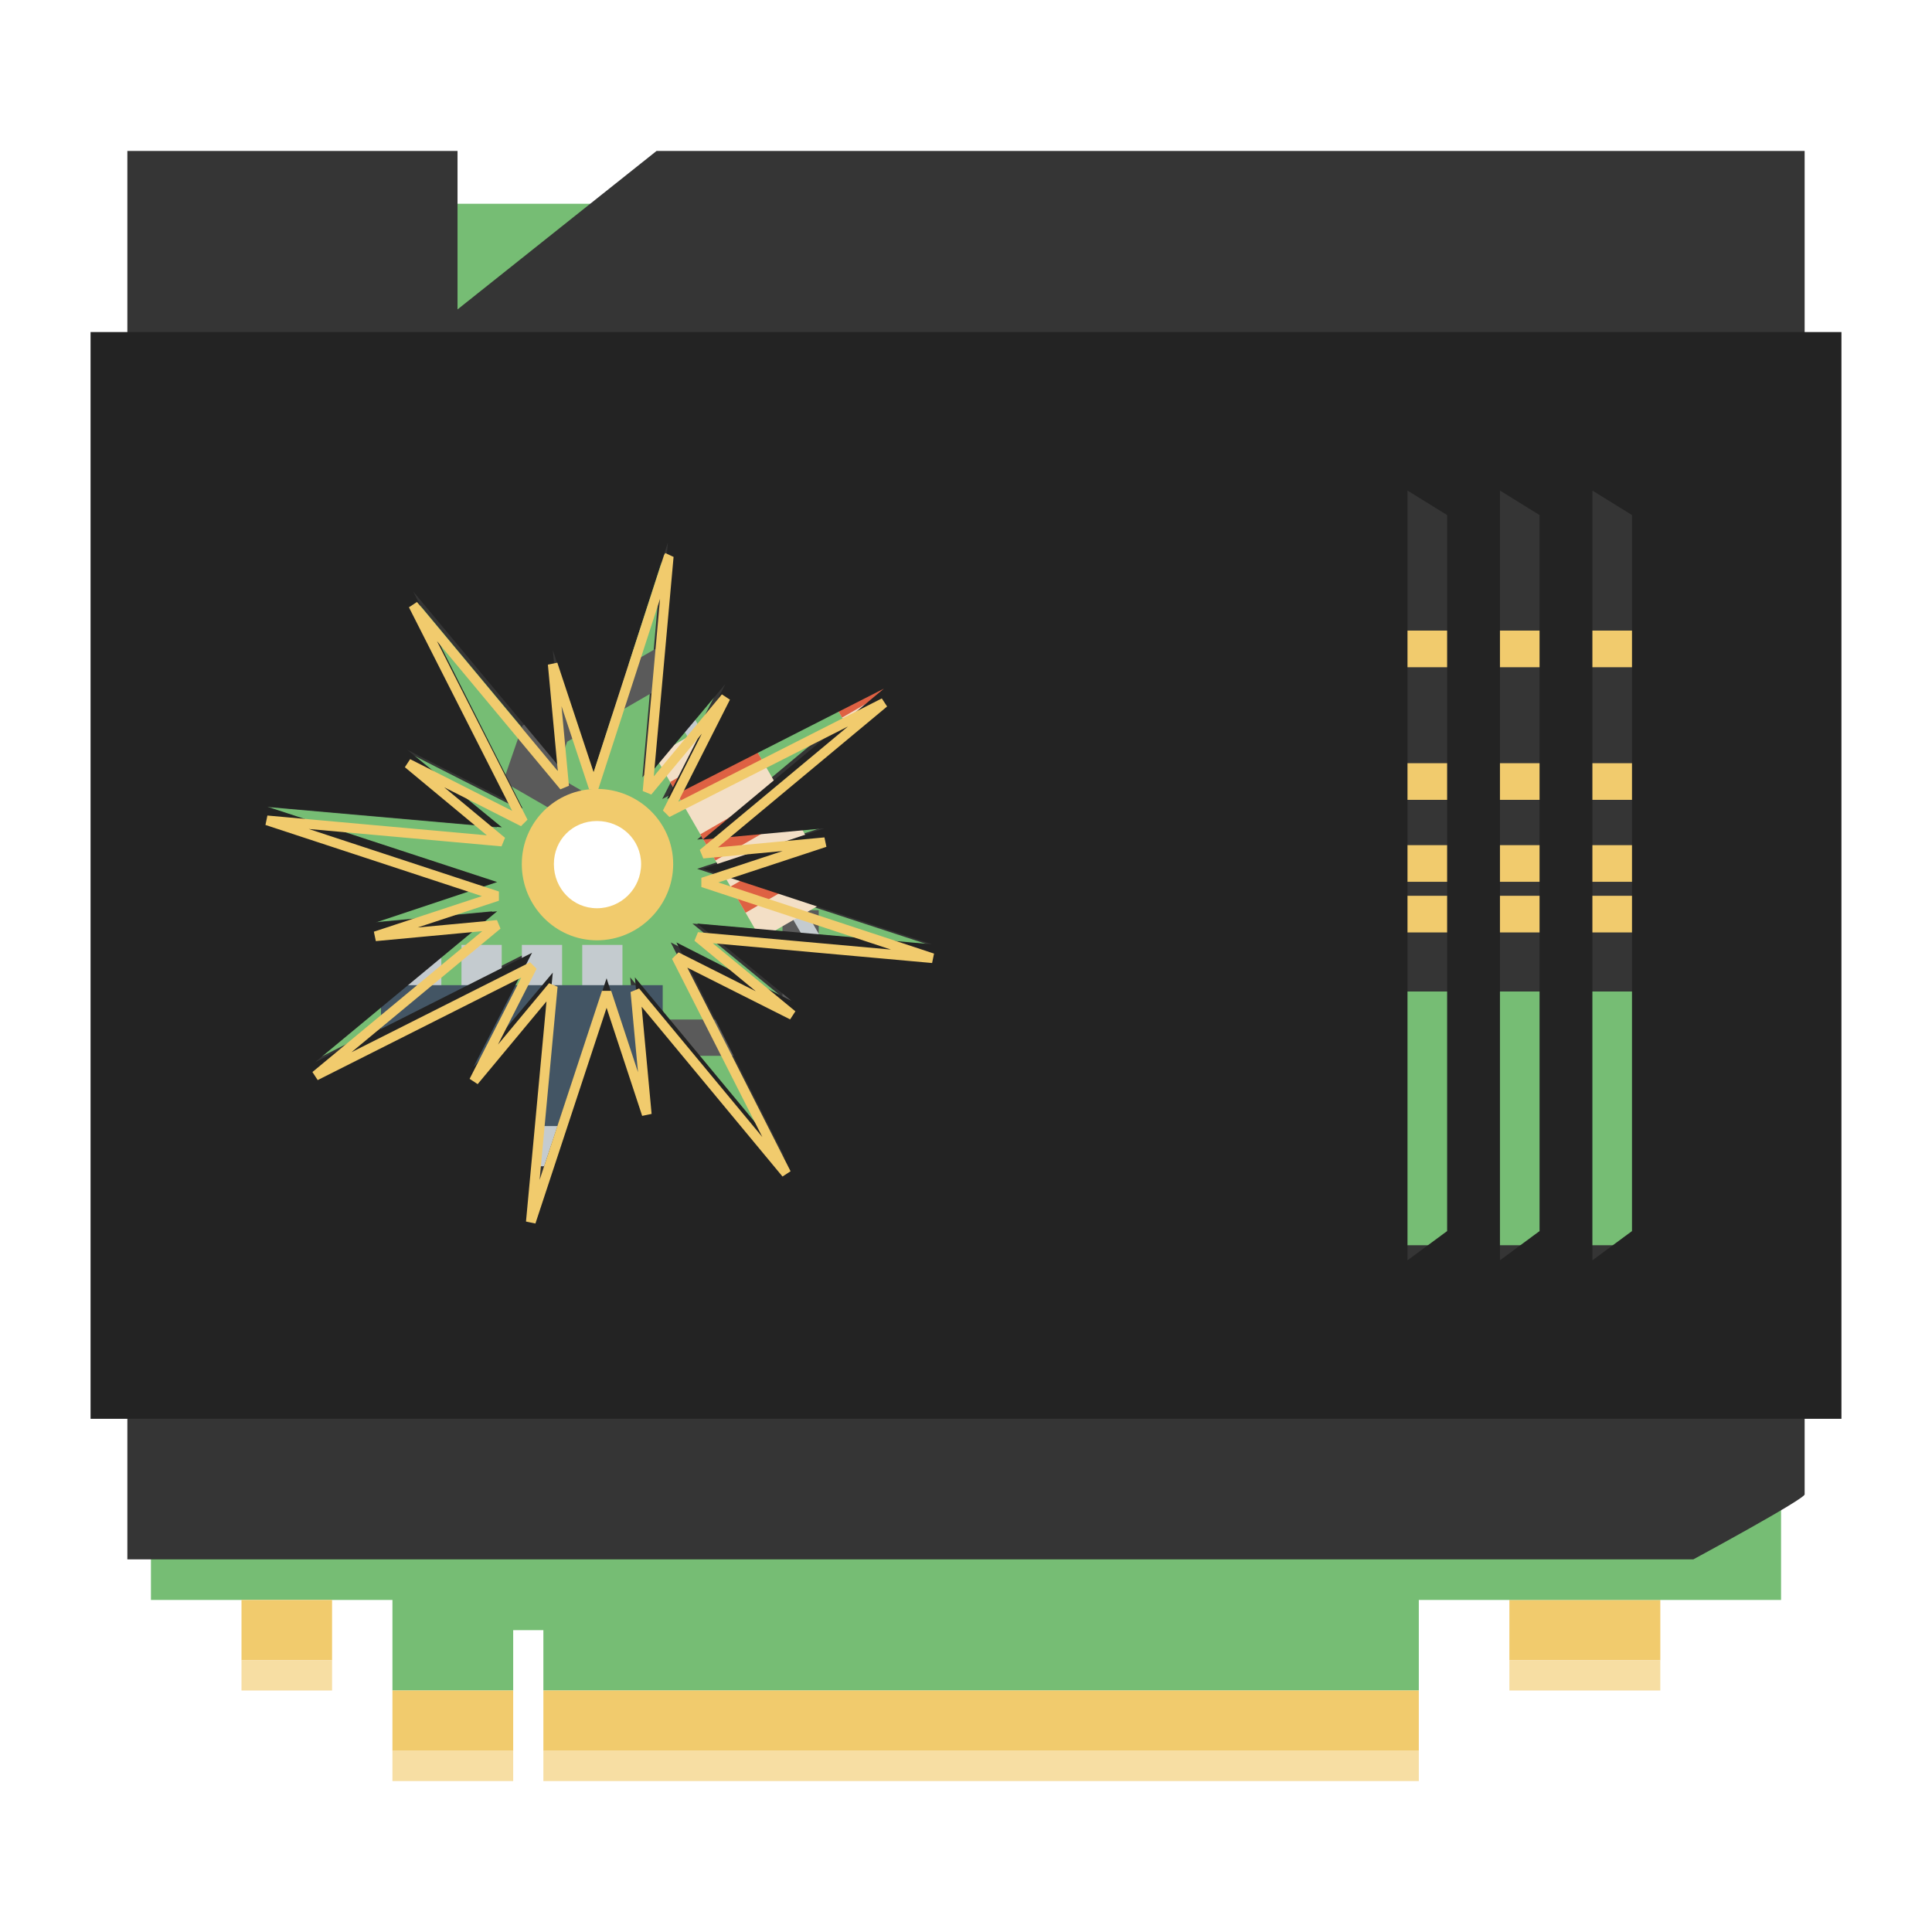<?xml version="1.0" encoding="UTF-8" standalone="no"?>
<!-- Created with Inkscape (http://www.inkscape.org/) -->

<svg
   xmlns:dc="http://purl.org/dc/elements/1.1/"
   xmlns:cc="http://creativecommons.org/ns#"
   xmlns:rdf="http://www.w3.org/1999/02/22-rdf-syntax-ns#"
   xmlns:svg="http://www.w3.org/2000/svg"
   xmlns="http://www.w3.org/2000/svg"
   xmlns:sodipodi="http://sodipodi.sourceforge.net/DTD/sodipodi-0.dtd"
   xmlns:inkscape="http://www.inkscape.org/namespaces/inkscape"
   width="64"
   height="64"
   viewBox="0 0 64 64"
   id="svg2"
   version="1.1"
   inkscape:version="0.48.5 r10040"
   sodipodi:docname="wickr.svg">
  <defs
     id="defs4" />
  <sodipodi:namedview
     id="base"
     pagecolor="#ffffff"
     bordercolor="#666666"
     borderopacity="1.0"
     inkscape:pageopacity="0.0"
     inkscape:pageshadow="2"
     inkscape:zoom="5.3902195"
     inkscape:cx="91.21736"
     inkscape:cy="3.524398"
     inkscape:document-units="px"
     inkscape:current-layer="layer1"
     showgrid="false"
     units="px"
     inkscape:showpageshadow="false"
     borderlayer="true"
     inkscape:window-width="1535"
     inkscape:window-height="876"
     inkscape:window-x="65"
     inkscape:window-y="24"
     inkscape:window-maximized="1"
     showguides="false">
    <inkscape:grid
       type="xygrid"
       id="grid4136" />
    <sodipodi:guide
       position="5,59"
       orientation="54,0"
       id="guide4142" />
    <sodipodi:guide
       position="5,5"
       orientation="0,54"
       id="guide4144" />
    <sodipodi:guide
       position="59,5"
       orientation="-54,0"
       id="guide4146" />
    <sodipodi:guide
       position="59,59"
       orientation="0,-54"
       id="guide4148" />
    <sodipodi:guide
       position="0,64"
       orientation="64,0"
       id="guide4150" />
    <sodipodi:guide
       position="0,6.875e-05"
       orientation="0,64"
       id="guide4152" />
    <sodipodi:guide
       position="64,6.875e-05"
       orientation="-64,0"
       id="guide4154" />
    <sodipodi:guide
       position="64,64"
       orientation="0,-64"
       id="guide4156" />
    <sodipodi:guide
       position="13,51"
       orientation="38,0"
       id="guide4155" />
    <sodipodi:guide
       position="13,13"
       orientation="0,38"
       id="guide4157" />
    <sodipodi:guide
       position="51,13"
       orientation="-38,0"
       id="guide4159" />
    <sodipodi:guide
       position="51,51"
       orientation="0,-38"
       id="guide4161" />
  </sodipodi:namedview>
  <g
     inkscape:label="Capa 1"
     inkscape:groupmode="layer"
     id="layer1"
     transform="translate(0,-1058.52)">
    <path
       style="fill:#f1cb6d;fill-opacity:1;stroke:none;stroke-opacity:1"
       d="m 50,1111.52 0,2 3,0 2,0 0,-2 -2,0 -3,0 z"
       id="rect4256"
       inkscape:connector-curvature="0" />
    <path
       style="fill:#76bd74;fill-opacity:1;stroke:none"
       d="M 5,6.75 5,51 l 0,2 2.281,0 3.438,0 2.281,0 0,3 2,0 1,0 1,0 0,-2 1,0 0,2 1,0 1,0 1,0 1,0 1,0 1,0 1,0 1,0 1,0 1,0 1,0 1,0 1,0 1,0 1,0 1,0 1,0 1,0 1,0 1,0 1,0 1,0 1,0 1,0 1,0 1,0 1,0 2,0 0,-3 12,0 0,-46.25 z m 14.812,19.594 c 1.299,0 2.375,1.045 2.375,2.344 0,1.299 -1.076,2.375 -2.375,2.375 -1.299,0 -2.344,-1.076 -2.344,-2.375 0,-1.299 1.045,-2.344 2.344,-2.344 z"
       transform="translate(-1.5e-6,1058.52)"
       id="rect4148"
       inkscape:connector-curvature="0"
       sodipodi:nodetypes="cccccccccccccccccccccccccccccccccccccccccccccsssss" />
    <path
       style="fill:#f1cb6d;fill-opacity:1;fill-rule:evenodd;stroke:none"
       d="M 13 56 L 13 57 L 13 58 L 15 58 L 16 58 L 17 58 L 17 56 L 16 56 L 13 56 z M 18 56 L 18 58 L 19 58 L 20 58 L 21 58 L 22 58 L 23 58 L 24 58 L 25 58 L 26 58 L 27 58 L 28 58 L 29 58 L 30 58 L 31 58 L 32 58 L 33 58 L 34 58 L 35 58 L 36 58 L 37 58 L 38 58 L 39 58 L 40 58 L 41 58 L 42 58 L 43 58 L 44 58 L 45 58 L 47 58 L 47 56 L 45 56 L 44 56 L 43 56 L 42 56 L 41 56 L 40 56 L 39 56 L 38 56 L 37 56 L 36 56 L 35 56 L 34 56 L 33 56 L 32 56 L 31 56 L 30 56 L 29 56 L 28 56 L 27 56 L 26 56 L 25 56 L 24 56 L 23 56 L 22 56 L 21 56 L 20 56 L 19 56 L 18 56 z "
       transform="translate(0,1058.52)"
       id="rect3345" />
    <path
       style="fill:#f7dea3;fill-opacity:1;fill-rule:evenodd;stroke:none"
       d="M 13 58 L 13 59 L 15 59 L 16 59 L 17 59 L 17 58 L 16 58 L 15 58 L 13 58 z M 18 58 L 18 59 L 19 59 L 20 59 L 21 59 L 22 59 L 23 59 L 24 59 L 25 59 L 26 59 L 27 59 L 28 59 L 29 59 L 30 59 L 31 59 L 32 59 L 33 59 L 34 59 L 35 59 L 36 59 L 37 59 L 38 59 L 39 59 L 40 59 L 41 59 L 42 59 L 43 59 L 44 59 L 45 59 L 47 59 L 47 58 L 45 58 L 44 58 L 43 58 L 42 58 L 41 58 L 40 58 L 39 58 L 38 58 L 37 58 L 36 58 L 35 58 L 34 58 L 33 58 L 32 58 L 31 58 L 30 58 L 29 58 L 28 58 L 27 58 L 26 58 L 25 58 L 24 58 L 23 58 L 22 58 L 21 58 L 20 58 L 19 58 L 18 58 z "
       id="rect4205"
       transform="translate(0,1058.52)" />
    <path
       style="fill:#353535;fill-opacity:1;stroke:none"
       d="M 4.219 5 L 4.219 51.656 L 56.094 51.656 C 56.094 51.656 59.837 49.632 59.781 49.5 L 59.781 41.25 L 35.406 41.25 L 35.406 32.844 L 59.781 32.844 L 59.781 5 L 21.75 5 L 15.156 10.25 L 15.156 5 L 4.219 5 z M 21.969 17.969 L 21.281 25.75 L 23.875 22.656 L 21.938 26.469 L 29.094 22.812 L 23.094 27.812 L 27.156 27.438 L 23.094 28.781 L 30.719 31.281 L 22.938 30.594 L 26.062 33.156 L 22.219 31.219 L 25.875 38.406 L 20.875 32.375 L 21.25 36.469 L 19.938 32.406 L 17.406 40.031 L 18.125 32.219 L 15.531 35.344 L 17.469 31.562 L 10.281 35.188 L 16.312 30.188 L 12.281 30.562 L 16.312 29.219 L 8.688 26.719 L 16.469 27.406 L 13.344 24.844 L 17.156 26.781 L 13.531 19.594 L 18.531 25.594 L 18.125 21.531 L 19.5 25.625 L 21.969 17.969 z "
       transform="translate(-1.5e-6,1058.52)"
       id="rect4150" />
    <path
       style="fill:#f1cb6d;fill-opacity:1;stroke:none;stroke-opacity:1"
       d="m 8,1111.52 0,2 3,0 0,-2 -3,0 z"
       id="rect4224"
       inkscape:connector-curvature="0" />
    <rect
       style="fill:#f7dea3;fill-opacity:1;stroke:none;stroke-opacity:1"
       id="rect4226"
       width="3"
       height="1"
       x="8"
       y="1113.52" />
    <rect
       y="1113.52"
       x="50"
       height="1"
       width="5"
       id="rect4254"
       style="fill:#f7dea3;fill-opacity:1;stroke:none;stroke-opacity:1" />
    <g
       id="g4036"
       transform="translate(-9.582,-2.538)">
      <rect
         style="fill:#c4cbcf;fill-rule:evenodd;stroke:none"
         y="1092.359"
         x="-24.202"
         id="rect4372"
         transform="scale(-1,1)"
         width="1.333"
         height="7.333" />
      <rect
         height="7.333"
         width="1.333"
         transform="scale(-1,1)"
         id="rect4374"
         x="-26.202"
         y="1092.359"
         style="fill:#c4cbcf;fill-rule:evenodd;stroke:none" />
      <rect
         style="fill:#c4cbcf;fill-rule:evenodd;stroke:none"
         y="1092.359"
         x="-28.202"
         id="rect4376"
         transform="scale(-1,1)"
         width="1.333"
         height="7.333" />
      <rect
         height="7.333"
         width="1.333"
         transform="scale(-1,1)"
         id="rect4378"
         x="-30.202"
         y="1092.359"
         style="fill:#c4cbcf;fill-rule:evenodd;stroke:none" />
      <rect
         transform="matrix(0,1,1,0,0,0)"
         style="fill:#435564;fill-rule:evenodd;stroke:none"
         y="22.202"
         x="1093.693"
         id="rect4380"
         stroke-miterlimit="2"
         width="4.667"
         height="9.333" />
    </g>
    <g
       id="g4051"
       style="fill:#f1cb6d;fill-opacity:1">
      <rect
         style="fill:#f1cb6d;fill-opacity:1;stroke:none"
         id="rect4045"
         width="20.862"
         height="1.214"
         x="36.984"
         y="1079.409" />
      <rect
         style="fill:#f1cb6d;fill-opacity:1;stroke:none"
         id="rect4047"
         width="20.862"
         height="1.214"
         x="36.984"
         y="1086.517" />
      <rect
         style="fill:#f1cb6d;fill-opacity:1;stroke:none"
         id="rect4049"
         width="20.862"
         height="1.214"
         x="36.984"
         y="1083.802" />
      <rect
         y="1088.194"
         x="36.984"
         height="1.214"
         width="20.862"
         id="rect4043"
         style="fill:#f1cb6d;fill-opacity:1;stroke:none" />
    </g>
    <path
       style="fill:#5a5a5a;fill-opacity:1;stroke:none"
       d="m 17.309,1082.557 c -0.41,1.182 -0.232,0.672 -0.641,1.854 0,0 0.199,0.115 0.299,0.172 0.429,0.248 1.287,0.743 1.287,0.743 l 1.407,-0.388 -1.259,-0.727 0.386,-1.12 8.099,-4.676 -1.202,-0.694 -0.124,0.072 -8.251,4.763"
       id="rect3397"
       inkscape:connector-curvature="0"
       sodipodi:nodetypes="ccscccccccc" />
    <path
       style="font-size:medium;font-style:normal;font-variant:normal;font-weight:normal;font-stretch:normal;text-indent:0;text-align:start;text-decoration:none;line-height:normal;letter-spacing:normal;word-spacing:normal;text-transform:none;direction:ltr;block-progression:tb;writing-mode:lr-tb;text-anchor:start;baseline-shift:baseline;color:#000000;fill:#f1cb6d;fill-opacity:1;stroke:none;stroke-width:1;marker:none;visibility:visible;display:inline;overflow:visible;enable-background:accumulate;font-family:Sans;-inkscape-font-specification:Sans"
       d="m 19.776,1084.654 c -1.381,0 -2.491,1.11 -2.491,2.491 0,1.381 1.11,2.524 2.491,2.524 1.381,0 2.524,-1.143 2.524,-2.524 0,-1.381 -1.143,-2.491 -2.524,-2.491 z m 0,1.063 c 0.806,0 1.461,0.622 1.461,1.428 0,0.806 -0.655,1.462 -1.461,1.462 -0.806,0 -1.428,-0.655 -1.428,-1.462 0,-0.806 0.622,-1.428 1.428,-1.428 z"
       id="path4071"
       inkscape:connector-curvature="0" />
    <path
       style="fill:#5a5a5a;fill-opacity:1;stroke:none"
       d="m 21.333,1092.294 4.588,10e-5 5e-6,-3.623 1.2,0 -6e-6,4.823 -1.2,0 -4.588,-10e-5 z"
       id="path3165"
       inkscape:connector-curvature="0"
       sodipodi:nodetypes="cccccccc" />
    <g
       transform="matrix(-0.5,-0.866,-0.866,0.5,72.339,1091.271)"
       id="g4049">
      <rect
         height="0.5"
         width="11"
         id="rect334524"
         x="23"
         y="32.25"
         style="fill:#c4cbcf;fill-rule:evenodd;stroke:none" />
      <rect
         height="3"
         width="7"
         id="rect334525"
         x="25"
         y="31"
         style="fill:#f3dfc6;fill-rule:evenodd;stroke:none" />
      <rect
         height="3"
         width="1"
         id="rect4384"
         x="28"
         y="31"
         style="fill:#de6143;fill-rule:evenodd;stroke:none" />
      <rect
         style="fill:#de6143;fill-rule:evenodd;stroke:none"
         y="31"
         x="26"
         id="rect4386"
         width="1"
         height="3" />
      <rect
         height="3"
         width="1"
         id="rect4388"
         x="30"
         y="31"
         style="fill:#de6143;fill-rule:evenodd;stroke:none" />
      <rect
         style="fill:#c4cbcf;fill-rule:evenodd;stroke:none"
         y="38.25"
         x="23"
         id="rect4400"
         width="11"
         height="0.5" />
      <rect
         style="fill:#f3dfc6;fill-rule:evenodd;stroke:none"
         y="37"
         x="25"
         id="rect4392"
         width="7"
         height="3" />
      <rect
         style="fill:#de6143;fill-rule:evenodd;stroke:none"
         y="37"
         x="28"
         id="rect4394"
         width="1"
         height="3" />
      <rect
         height="3"
         width="1"
         id="rect4396"
         x="26"
         y="37"
         style="fill:#de6143;fill-rule:evenodd;stroke:none" />
      <rect
         style="fill:#de6143;fill-rule:evenodd;stroke:none"
         y="37"
         x="30"
         id="rect4398"
         width="1"
         height="3" />
    </g>
    <g
       id="g4066">
      <path
         id="rect4171"
         transform="translate(-1.5e-6,1058.52)"
         d="M 3 11 L 3 47 L 61 47 L 61 11 L 3 11 z M 46.625 16.25 L 47.938 17.062 L 47.938 40.781 L 46.625 41.75 L 46.625 16.25 z M 49.688 16.25 L 51 17.062 L 51 40.781 L 49.688 41.75 L 49.688 16.25 z M 52.75 16.25 L 54.062 17.062 L 54.062 40.781 L 52.75 41.75 L 52.75 16.25 z M 22.125 17.969 L 21.438 25.75 L 24.031 22.656 L 22.094 26.469 L 29.281 22.812 L 23.281 27.812 L 27.312 27.438 L 23.281 28.781 L 30.875 31.281 L 23.094 30.594 L 26.219 33.156 L 22.406 31.219 L 26.031 38.406 L 21.031 32.375 L 21.406 36.469 L 20.094 32.406 L 17.562 40.031 L 18.312 32.219 L 15.688 35.344 L 17.625 31.562 L 10.438 35.188 L 16.469 30.188 L 12.438 30.562 L 16.469 29.219 L 8.844 26.719 L 16.625 27.406 L 13.5 24.844 L 17.312 26.781 L 13.688 19.594 L 18.688 25.594 L 18.312 21.531 L 19.656 25.625 L 22.125 17.969 z "
         style="fill:#232323;fill-opacity:1;stroke:none;stroke-opacity:1" />
      <g
         style="fill:#353535;fill-opacity:1"
         transform="matrix(0.841,0.174,-0.174,0.841,235.184,181.981)"
         id="g3777">
        <path
           style="fill:none;stroke:#f1cb6d;stroke-width:0.374;stroke-linecap:butt;stroke-linejoin:bevel;stroke-miterlimit:4;stroke-opacity:1;stroke-dasharray:none;marker-end:none"
           d="m -31.774,1070.754 -1.027,9.319 -2.512,-4.346 1.384,4.52 -7.114,-5.663 5.846,7.328 -4.808,-1.304 4.16,2.214 -9.041,1.036 9.296,1.061 -4.295,2.471 4.52,-1.384 -5.691,7.12 7.334,-5.818 -1.309,4.779 2.237,-4.195 1.013,9.075 1.067,-9.267 2.472,4.295 -1.39,-4.549 7.12,5.691 -5.846,-7.328 4.837,1.298 -4.189,-2.208 9.041,-1.036 -9.267,-1.067 4.295,-2.472 -4.52,1.384 5.663,-7.114 -7.328,5.846 1.304,-4.808 -2.214,4.16 -1.036,-9.041 z"
           id="path3985"
           inkscape:connector-curvature="0" />
      </g>
    </g>
  </g>
</svg>
